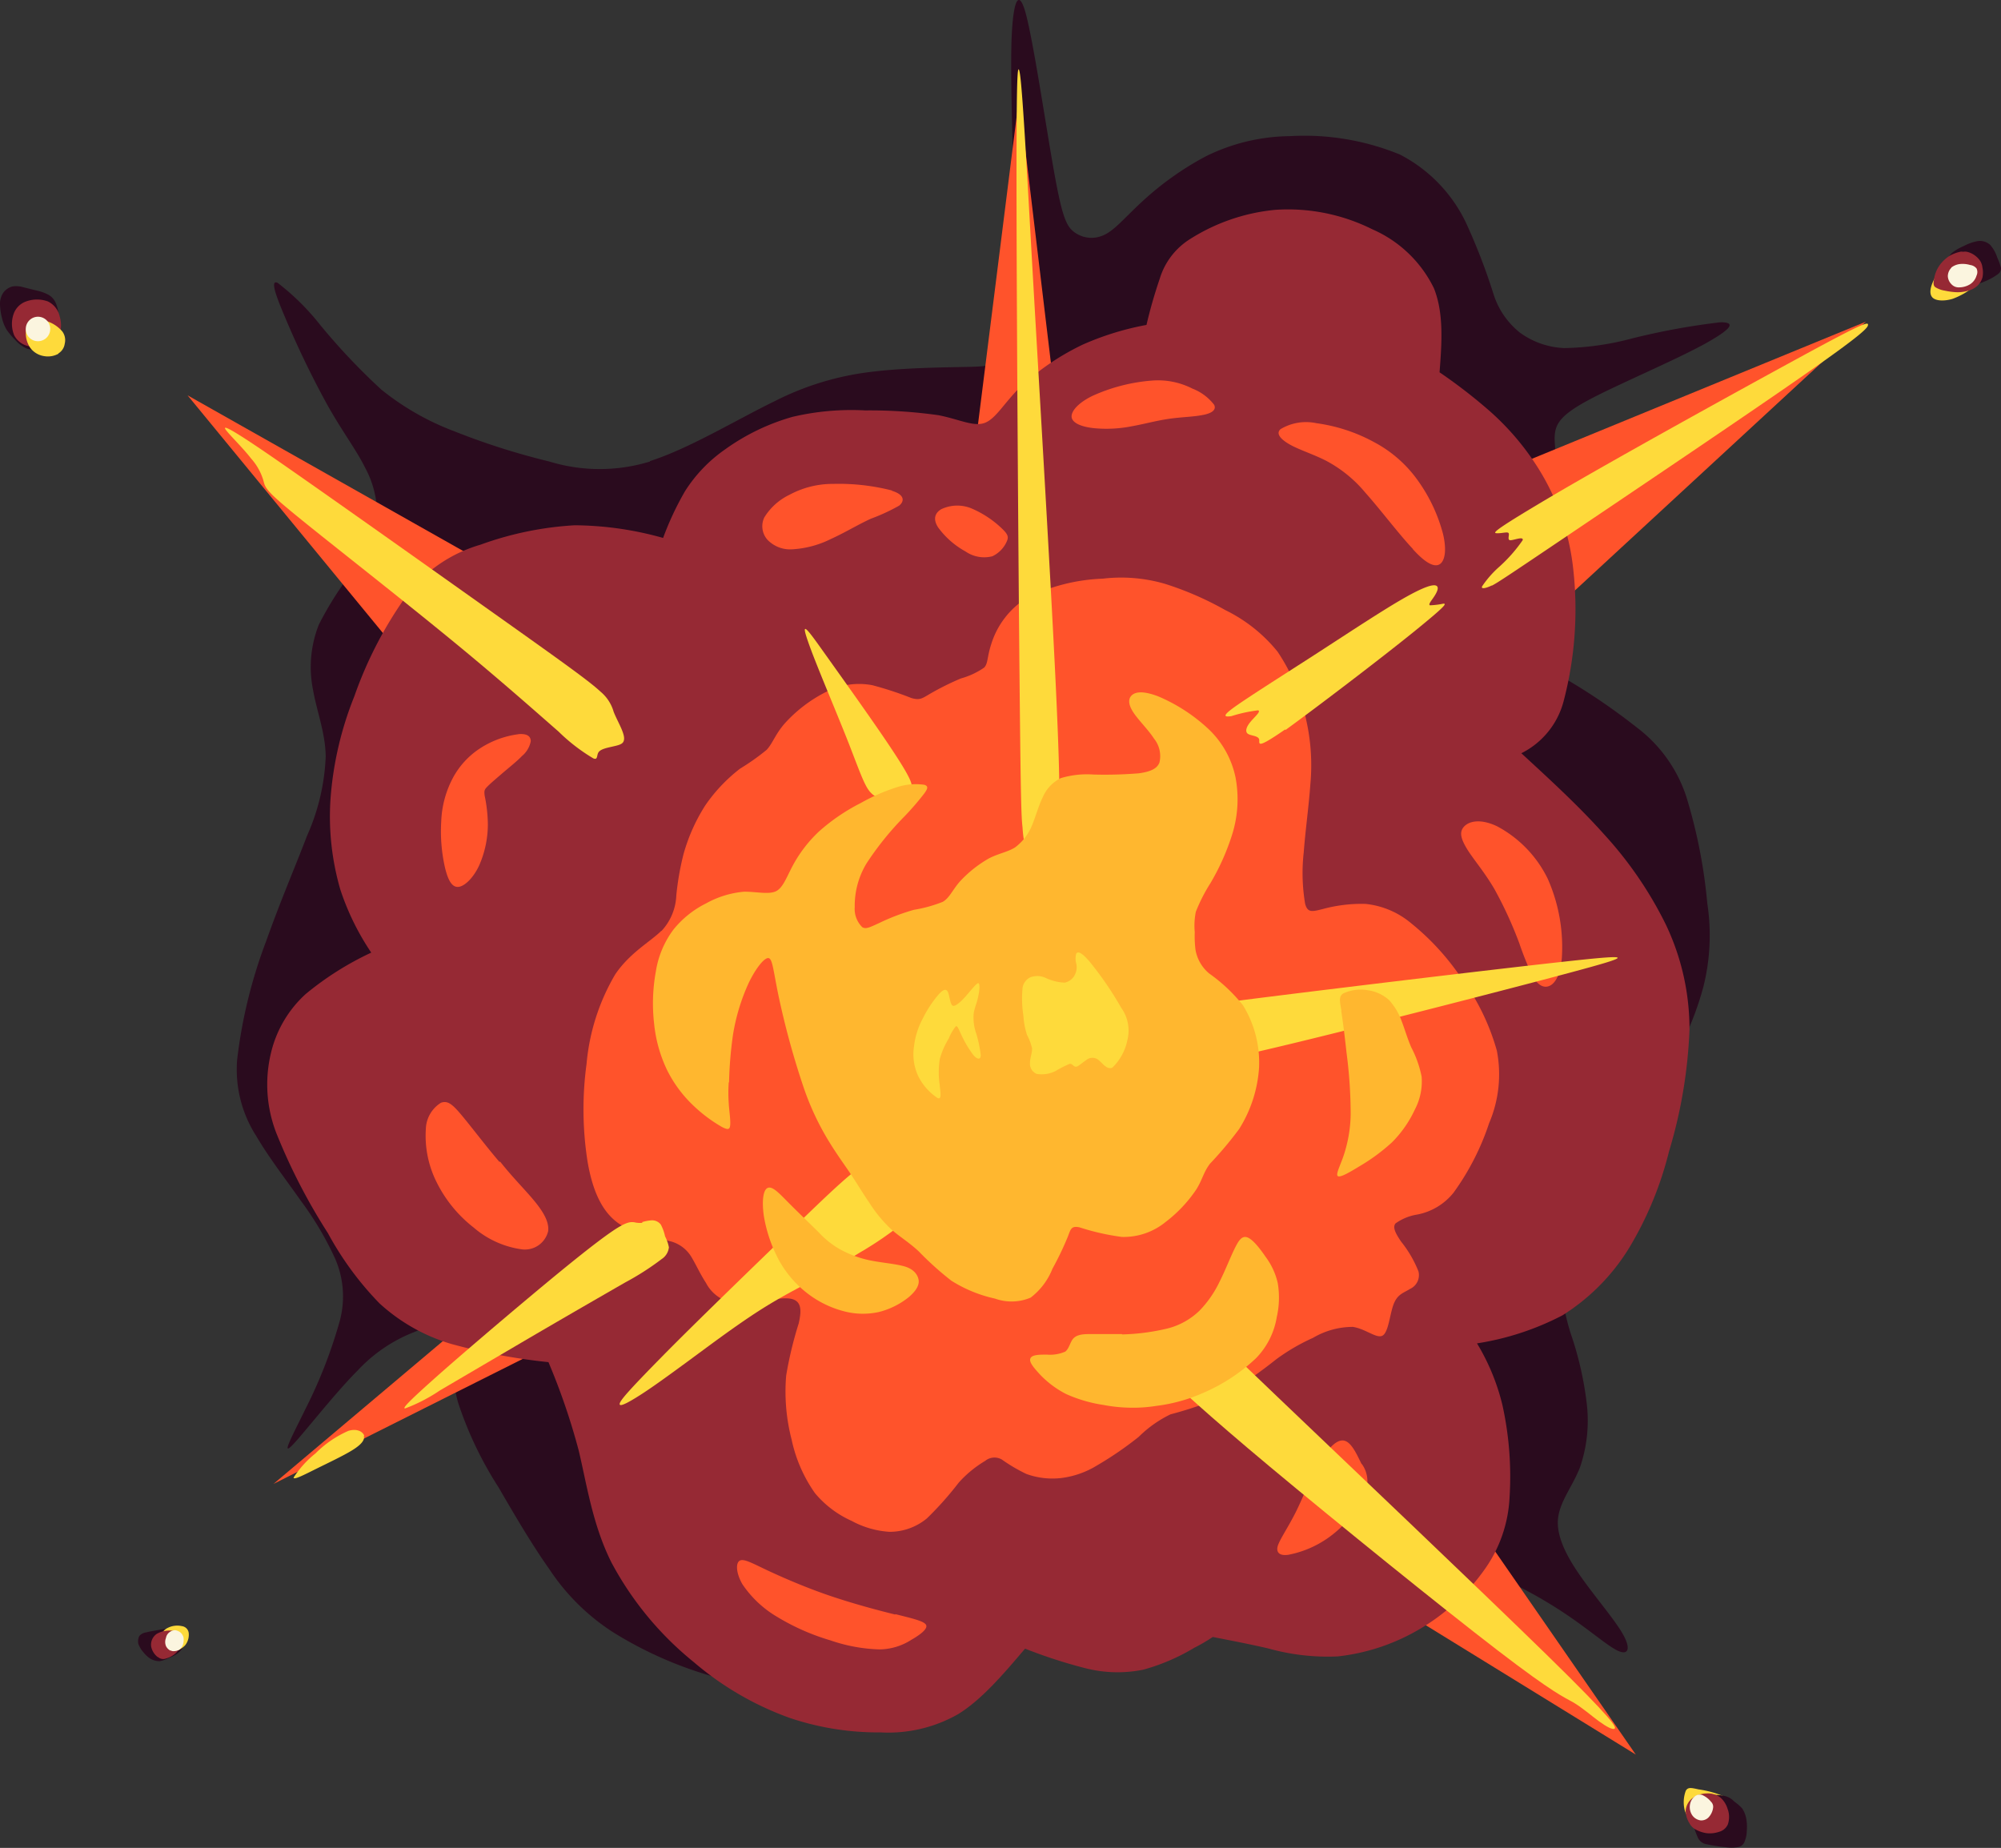 <svg xmlns="http://www.w3.org/2000/svg" viewBox="0 0 183.26 169.25"><rect x="0" y="0" width="183.26" height="169.25" fill="#333333" stroke="none"/><defs><style>.cls-1{fill:#2a0b1e;}.cls-1,.cls-2,.cls-3,.cls-4,.cls-5,.cls-6{fill-rule:evenodd;}.cls-2{fill:#ff532b;}.cls-3{fill:#962934;}.cls-4{fill:#feda3b;}.cls-5{fill:#ffb72f;}.cls-6{fill:#fbf5df;}</style></defs><g id="Capa_2" data-name="Capa 2"><g id="Layer_1" data-name="Layer 1"><path class="cls-1" d="M59.53,42.27a15.72,15.72,0,0,1-9.22,0,64.75,64.75,0,0,1-8.68-2.76,24.2,24.2,0,0,1-6.71-3.83,58.78,58.78,0,0,1-5.58-5.9,22.17,22.17,0,0,0-3.92-3.88c-.62-.26-.3.84.64,3.05a85.37,85.37,0,0,0,3.9,8.1c1.4,2.5,2.66,4.13,3.47,5.77a9.06,9.06,0,0,1,1.1,4.73,8.53,8.53,0,0,1-1.84,4.26,31.48,31.48,0,0,0-3.48,5.38,10.54,10.54,0,0,0-.54,6c.35,2,1.13,3.93,1.16,6.09a19.68,19.68,0,0,1-1.71,7.27c-1.05,2.76-2.45,6-3.74,9.64a45.39,45.39,0,0,0-2.66,10.86,11.28,11.28,0,0,0,1.75,7c1.17,2,2.73,4,4.06,5.9a29.19,29.19,0,0,1,3.14,5.28,8.64,8.64,0,0,1,.46,5.71A44.28,44.28,0,0,1,28,129c-1.22,2.49-2.23,4.35-1.29,3.43s3.83-4.69,6.06-6.92a14,14,0,0,1,5.1-3.48c1.33-.55,2.43-.94,2.94.16s.43,3.67,1.14,6.26a33.75,33.75,0,0,0,3.7,7.76c1.52,2.62,3.08,5.28,4.66,7.51a19.88,19.88,0,0,0,5.78,5.74,35.71,35.71,0,0,0,9.69,4.22c3.27.86,6.09.93,10.61-.08s10.79-3.13,16.49-4.92A150.08,150.08,0,0,1,109,144.3c5.31-1.05,10.77-1.68,14.65-2s6.13-.42,9.12.44a41.19,41.19,0,0,1,9.59,4.42c2.8,1.75,4.67,3.47,5.74,4s1.29-.19.49-1.56-2.56-3.4-3.89-5.31-2.2-3.72-2-5.28,1.33-2.89,2-4.61a13.19,13.19,0,0,0,.62-5.86,31,31,0,0,0-1.33-6,18.07,18.07,0,0,1-1-6.52,19,19,0,0,1,2.83-8.42c1.77-2.92,4.34-5.81,6.29-8.73A28.18,28.18,0,0,0,156,90.39a19.35,19.35,0,0,0,.36-7.66A47.81,47.81,0,0,0,154.45,73a13,13,0,0,0-4.53-6.36,57.06,57.06,0,0,0-7.69-5.12c-2.34-1.33-3.92-2-3.72-4.22s2.16-5.86,3.13-8.79a16,16,0,0,0,.85-6.68c-.1-1.57-.35-2.49.55-3.49s2.93-2,5.58-3.24,6-2.73,7.91-3.83,2.56-1.78,1-1.75A64.42,64.42,0,0,0,149.46,31a25.58,25.58,0,0,1-6.19.88,7.39,7.39,0,0,1-4.05-1.4,7.3,7.3,0,0,1-2.43-3.52,55.43,55.43,0,0,0-2.53-6.56,13.62,13.62,0,0,0-6.06-6.25,23.05,23.05,0,0,0-10.08-1.68,17.72,17.72,0,0,0-7.73,1.87,27.76,27.76,0,0,0-5.86,4.19c-1.53,1.41-2.47,2.58-3.44,3a2.64,2.64,0,0,1-2.69-.26c-.71-.52-1.1-1.3-1.84-5.41S94.73,4.34,94,1.45,92.69.19,92.62,4.53s.23,11.38.3,16.6-.07,8.68-.58,10.47-1.37,1.95-3.54,2-5.71.07-8.76.43a26.24,26.24,0,0,0-9.1,2.72c-3.48,1.69-7.85,4.35-11.41,5.48Z"/><path class="cls-2" d="M108.25,135.1l41.56,25.6q-13.08-18.88-26.13-37.8H110.13q-1,6.1-1.88,12.2ZM93.33,8.91l5.3,44.22-10.93.62Zm-68.28,127,45.46-22.8-7.65-9.08ZM46.72,72.16,17.18,36.21,59.3,60Zm58.71-15.82,65.46-26.88L117.78,78.52Z"/><path class="cls-3" d="M34,87.25a28,28,0,0,0-6,3.79,10.58,10.58,0,0,0-3.18,5.39,12.31,12.31,0,0,0,.48,7.33,54.33,54.33,0,0,0,4.73,9.18,29,29,0,0,0,4.72,6.43,16.79,16.79,0,0,0,6.57,3.72,55.09,55.09,0,0,0,8.91,1.67A60.59,60.59,0,0,1,53,132.85c.74,3.1,1.27,6.81,3,10.26a29.67,29.67,0,0,0,7.56,9.14,28,28,0,0,0,8.81,5.11,25.35,25.35,0,0,0,8.29,1.31A12.91,12.91,0,0,0,87.75,157c2.16-1.33,4.15-3.67,6.13-6a45.88,45.88,0,0,0,5.44,1.77,11.88,11.88,0,0,0,5.37.16,18.54,18.54,0,0,0,4.67-2,15.48,15.48,0,0,0,1.71-1c1.61.32,3.22.62,5.08,1.05a20.11,20.11,0,0,0,6.38.73,18.83,18.83,0,0,0,7.67-2.61A19.29,19.29,0,0,0,136,143.7a12.38,12.38,0,0,0,2.25-6.52,30.41,30.41,0,0,0-.64-8.44,19.89,19.89,0,0,0-2.34-5.7,25.29,25.29,0,0,0,7.83-2.57,19,19,0,0,0,6.15-6.25,32,32,0,0,0,3.6-8.74,44.42,44.42,0,0,0,1.88-11.16,22.21,22.21,0,0,0-2.18-9.67,35.27,35.27,0,0,0-5.62-8.21c-2.28-2.56-4.94-5-7.6-7.45a7.42,7.42,0,0,0,3.86-4.72,33.1,33.1,0,0,0,.91-12,21.77,21.77,0,0,0-3.23-9.4,24,24,0,0,0-4.69-5.44,48.25,48.25,0,0,0-4.34-3.33c.21-2.71.4-5.42-.52-7.71A11.29,11.29,0,0,0,125.68,21a17.26,17.26,0,0,0-8.89-1.78A17.67,17.67,0,0,0,109,21.89a6.51,6.51,0,0,0-2.79,3.65A43.69,43.69,0,0,0,105,29.76a26,26,0,0,0-5.81,1.79,22.82,22.82,0,0,0-5.78,3.93c-1.48,1.47-2.21,2.87-3.22,3.25s-2.32-.32-4.23-.7a44.86,44.86,0,0,0-6.72-.44,23.5,23.5,0,0,0-6.66.59,19.86,19.86,0,0,0-6.2,3A13.4,13.4,0,0,0,62.73,45a27.45,27.45,0,0,0-2,4.27,30.53,30.53,0,0,0-8.1-1.16A30.32,30.32,0,0,0,44,49.89a13.1,13.1,0,0,0-6.55,4.36,36.82,36.82,0,0,0-5,9.53,31.24,31.24,0,0,0-2.18,9.39,24,24,0,0,0,.9,8.31A23.43,23.43,0,0,0,34,87.25Z"/><path class="cls-2" d="M124.71,134.11c-.43-.85-.91-2-1.6-2.16s-1.52.74-2.32,2.09-1.47,3.19-2.16,4.54-1.31,2.25-1.56,2.88,0,1.08.94.94a9.43,9.43,0,0,0,4.22-2,9.79,9.79,0,0,0,2.87-3.88,2.72,2.72,0,0,0-.39-2.45Zm-43-89.18a19.66,19.66,0,0,0-5.41-.61,8.32,8.32,0,0,0-4,1,5.48,5.48,0,0,0-2.3,2.07,1.86,1.86,0,0,0,.3,2.06,2.88,2.88,0,0,0,2.29.86,9.12,9.12,0,0,0,3.52-.95c1.26-.57,2.54-1.35,3.67-1.86a17.2,17.2,0,0,0,2.57-1.19c.5-.41.51-1-.67-1.36Zm10,3.43a9.29,9.29,0,0,0-2.8-1.82,3.42,3.42,0,0,0-2.71.1c-.6.36-.76.93-.28,1.67a7.69,7.69,0,0,0,2.51,2.2,3,3,0,0,0,2.45.44,2.69,2.69,0,0,0,1.32-1.35c.2-.44.11-.67-.49-1.24ZM110.18,38c-.8.18-2,.19-3.19.37s-2.25.48-3.33.67a11.89,11.89,0,0,1-3.19.2c-1-.07-2-.32-2.27-.85s.39-1.42,1.85-2.13a16.17,16.17,0,0,1,5.42-1.4,6.93,6.93,0,0,1,3.73.73,4.61,4.61,0,0,1,2,1.49c.21.44-.18.76-1,.92ZM129.4,50.28c-1.26-1.33-3-3.64-4.36-5.16a11.9,11.9,0,0,0-3.59-2.92c-1.17-.6-2.47-1-3.33-1.49s-1.28-1-.85-1.4a4.54,4.54,0,0,1,3.29-.55,15.38,15.38,0,0,1,5.35,1.77,11.52,11.52,0,0,1,4,3.56,14.87,14.87,0,0,1,2.25,4.82c.34,1.44.18,2.43-.28,2.75s-1.26,0-2.5-1.38Zm9.78,36.21a36.49,36.49,0,0,0-2.32-5.07c-.94-1.61-2-2.81-2.55-3.74s-.67-1.52-.2-2,1.51-.71,3,0a10.8,10.8,0,0,1,4.64,4.81,15.47,15.47,0,0,1,1.29,7.25c-.16,1.84-.78,2.52-1.33,2.62s-1-.35-1.38-1a30.45,30.45,0,0,1-1.17-2.92ZM60.57,85.25c-1,1-2.88,2-4.23,4a19.54,19.54,0,0,0-2.62,8.19,30.88,30.88,0,0,0,.09,8.94c.44,2.59,1.27,4.5,2.72,5.58s3.49,1.33,4.75,1.7a3.17,3.17,0,0,1,2.09,1.55c.39.65.73,1.43,1.28,2.28a3.5,3.5,0,0,0,2.78,1.88c1.49.11,3.7-.57,4.84-.44s1.17,1,.88,2.28A34.72,34.72,0,0,0,72,126a17.51,17.51,0,0,0,.5,5.85,13.25,13.25,0,0,0,2.14,4.91A9.36,9.36,0,0,0,78,139.3a8.36,8.36,0,0,0,3.46,1,5.36,5.36,0,0,0,3.43-1.23,30,30,0,0,0,2.91-3.27,10.35,10.35,0,0,1,2.43-2,1.34,1.34,0,0,1,1.54-.11A14.83,14.83,0,0,0,94,135a7,7,0,0,0,3.22.37,8.18,8.18,0,0,0,3.25-1.15,31.89,31.89,0,0,0,3.82-2.62,10.81,10.81,0,0,1,2.91-2.06,35.74,35.74,0,0,0,4.53-1.52,40.75,40.75,0,0,0,5.11-3.49,18.23,18.23,0,0,1,3.42-2,7.17,7.17,0,0,1,3.64-1c1.19.18,2.22,1.14,2.75.78s.64-2,1-2.9.93-1,1.47-1.35a1.39,1.39,0,0,0,.79-1.61,10.57,10.57,0,0,0-1.59-2.73c-.55-.81-.78-1.31-.52-1.66a4.66,4.66,0,0,1,2-.82,5.6,5.6,0,0,0,3.32-2,23.28,23.28,0,0,0,3.26-6.37,11.4,11.4,0,0,0,.71-6.63,20.73,20.73,0,0,0-3.41-6.89,22.83,22.83,0,0,0-4.48-4.82,7.69,7.69,0,0,0-4.13-1.74,13.47,13.47,0,0,0-3.89.46c-1,.25-1.42.38-1.65-.47a16.94,16.94,0,0,1-.13-4.7c.15-2,.47-4.27.61-6.27a18.82,18.82,0,0,0-.37-5.81A17.58,17.58,0,0,0,117,59.68a14.13,14.13,0,0,0-4.78-3.8,28.82,28.82,0,0,0-5.54-2.41A14.32,14.32,0,0,0,101,53a17,17,0,0,0-7,1.79A7.68,7.68,0,0,0,90.78,59c-.39,1.2-.28,1.75-.64,2.14a7,7,0,0,1-2.14,1,25.19,25.19,0,0,0-2.85,1.42c-.7.41-.91.6-1.69.37a31.62,31.62,0,0,0-3.56-1.17,6.6,6.6,0,0,0-4.2.59,13,13,0,0,0-3.84,2.92c-.87,1-1.1,1.83-1.65,2.41a21,21,0,0,1-2.43,1.72,14.87,14.87,0,0,0-3.19,3.37,16.44,16.44,0,0,0-2,4.5A25.45,25.45,0,0,0,61.94,82a5.07,5.07,0,0,1-1.37,3.28Zm-13.11-18A8.41,8.41,0,0,0,44,68.52a7.39,7.39,0,0,0-2.59,2.86,9.2,9.2,0,0,0-1,3.86,15,15,0,0,0,.35,4.25c.28,1.15.64,1.79,1.22,1.74s1.4-.85,1.92-2a9.4,9.4,0,0,0,.78-3.72,13.42,13.42,0,0,0-.29-2.62c-.07-.52,0-.59.25-.85s.78-.71,1.36-1.21,1.32-1.08,1.81-1.59a2.34,2.34,0,0,0,.8-1.35c0-.39-.25-.72-1.12-.65Zm-1.72,39.17c-1.18-1.38-2.53-3.16-3.43-4.24S41,100.79,40.39,101A2.93,2.93,0,0,0,39,103.43a9.47,9.47,0,0,0,1,4.87,12,12,0,0,0,3.38,4.13,8.53,8.53,0,0,0,4.43,2,2.19,2.19,0,0,0,2.39-1.66c.12-.93-.55-1.93-1.4-2.94s-1.86-2-3-3.44ZM82,147.88c-1.58-.39-3.65-.94-5.78-1.65s-4.23-1.61-5.72-2.3-2.32-1.19-2.73-1-.37,1.15.23,2.18a9.86,9.86,0,0,0,3.21,3,20.58,20.58,0,0,0,4.84,2.13,15.06,15.06,0,0,0,4.51.83,5.52,5.52,0,0,0,2.89-.87c.8-.46,1.53-1,1.37-1.36s-1.24-.6-2.82-1Z"/><path class="cls-4" d="M55,63.35c-.94-.87-2.73-2.18-8.49-6.27S31.09,46.13,26,42.59s-5.67-3.7-5.31-3.21S22.27,41.05,23,42a5.26,5.26,0,0,1,1.12,2c.12.46.14.74,1.33,1.8s3.47,2.87,6.87,5.57,7.89,6.27,11.31,9.14S49.43,65.5,51.15,67a16.63,16.63,0,0,0,3.19,2.46c.44.18.28-.3.49-.58s.78-.39,1.26-.5.87-.19,1-.44.07-.58-.13-1.08-.55-1.13-.76-1.67A3.74,3.74,0,0,0,55,63.35Z"/><path class="cls-4" d="M58.82,112a2.19,2.19,0,0,1-.76-.06c-.29,0-.59-.12-2,.84s-3.86,2.92-7.08,5.61-7.23,6.11-9.45,8.1S36.85,129,37.1,129a15.17,15.17,0,0,0,3.19-1.65l8.18-4.8c3.21-1.88,6.65-3.86,8.77-5.08a25,25,0,0,0,3.37-2.16,1.46,1.46,0,0,0,.65-1.07,3.69,3.69,0,0,0-.35-1,4.13,4.13,0,0,0-.39-1.08,1,1,0,0,0-.83-.39,3.74,3.74,0,0,0-.87.16Z"/><path class="cls-4" d="M33.36,131.51c-.11-.37-.66-.71-1.47-.45a9.78,9.78,0,0,0-3,2.06,9.29,9.29,0,0,0-2,2.21c0,.25.92-.23,2.05-.79s2.47-1.19,3.3-1.7,1.19-.94,1.08-1.33Z"/><path class="cls-4" d="M82.72,108.44c-.36-.43-.73-.76-1.12-1.31s-.79-1.29-2-.73-3.21,2.45-6.87,6-9,8.7-12.05,11.8-3.9,4.07-3.93,4.38.7-.06,1.82-.77,2.61-1.79,4.61-3.26,4.48-3.34,6.75-4.76,4.3-2.38,5.67-3.14,2.07-1.29,3.27-2A31.74,31.74,0,0,0,82.72,112a2.06,2.06,0,0,0,.87-2.11,3.38,3.38,0,0,0-.87-1.49Z"/><path class="cls-4" d="M108,122.4c-.82.18-1.72.14-2.41.23s-1.19.34-1.19.71.5.9,2,2.3,3.93,3.71,9.93,8.72,15.61,12.79,20.82,16.79,6.1,4.29,6.93,4.77,1.68,1.24,2.37,1.74,1.24.79,1.42.67,0-.69-6.2-6.75-18.41-17.66-24.63-23.6-6.46-6.27-7-6.22-1.24.46-2,.64Z"/><path class="cls-4" d="M111.51,97c.55,0,1.36-.09,7.81-1.66s18.53-4.66,24.49-6.26,5.81-1.7-.59-1-19,2.22-25.83,3.07-7.8,1-8.19,1.24-.14.49.25.74a11.68,11.68,0,0,0,1.26.73c.37.19.57.32.25.49a9,9,0,0,0-1.37.57c-.17.2.31.37.55.66s.2.69.36,1,.44.43,1,.46Z"/><path class="cls-4" d="M117.73,66.86c2.76-2,8.75-6.56,11.76-9s3-2.58,2.69-2.57a7,7,0,0,1-1.22.15c-.18-.08.16-.45.41-.84s.44-.81.18-.95-1,0-3.12,1.22-5.6,3.54-8.6,5.47-5.49,3.51-6.69,4.36-1.08,1-.36.89a13.24,13.24,0,0,1,2.43-.53c.34.07-.35.63-.73,1.11s-.46.89-.16,1.06.93.16,1,.5-.39,1,2.38-.92Z"/><path class="cls-4" d="M136.61,53.63c-.58.28-1,.33-.87.07a9.27,9.27,0,0,1,1.56-1.78,13.79,13.79,0,0,0,2.15-2.44c.12-.39-.8,0-1.12,0s-.07-.48-.16-.64-.53,0-1,0-.79,0,4.73-3.27,17-9.61,22.91-12.83,6.27-3.26,6.27-3-.35.76-5.81,4.57S149.3,45.19,143.65,49s-6.45,4.34-7,4.63Z"/><path class="cls-4" d="M93.65,75.81c-.11-1-.16-2-.27-13.1s-.26-32.42-.28-43.83S93.17,6,93.33,6.41s.37,2.84,1,14.19S96.2,52.26,96.7,62.94s.33,11.71,0,12.48-.87,1.22-1.15,1.79-.34,1.25-.55,1.59-.57.34-.84-.23a11.17,11.17,0,0,1-.51-2.76Z"/><path class="cls-4" d="M79.9,72.74c-.6-.49-.94-1.47-2-4.22s-3-7.26-3.77-9.4-.51-1.95,1,.17,4.41,6.17,6.07,8.63,2.16,3.4,2.27,3.86-.14.5-.41.48-.56-.05-.72.09-.18.53-.61.71a1.91,1.91,0,0,1-1.84-.32Z"/><path class="cls-5" d="M66.77,99.12a36.21,36.21,0,0,1,.36-4.34,18.28,18.28,0,0,1,1.42-4.71c.63-1.33,1.41-2.32,1.8-2.32s.45,1,.91,3.26a74.61,74.61,0,0,0,2.28,8.41A24.77,24.77,0,0,0,76,104.68c.71,1.14,1.22,1.83,1.81,2.7s1.19,1.88,1.82,2.8a12.66,12.66,0,0,0,2,2.42c.74.66,1.59,1.16,2.5,2a28.45,28.45,0,0,0,3,2.7,12.51,12.51,0,0,0,4,1.64,4.48,4.48,0,0,0,3.26-.09,6.2,6.2,0,0,0,2-2.65,28.07,28.07,0,0,0,1.38-2.87c.29-.71.29-1.08,1.09-.92a21.62,21.62,0,0,0,3.88.88,6.06,6.06,0,0,0,4-1.36,12.51,12.51,0,0,0,2.83-3c.57-.92.64-1.54,1.24-2.34a33.79,33.79,0,0,0,2.68-3.19,12,12,0,0,0,1.82-5.62,10,10,0,0,0-1.47-5.7,15,15,0,0,0-3.1-2.92A3.64,3.64,0,0,1,109.49,87a10.12,10.12,0,0,1-.07-1.63,6.39,6.39,0,0,1,.1-1.86,15.26,15.26,0,0,1,1.33-2.61,21.32,21.32,0,0,0,2-4.48,10.77,10.77,0,0,0,.3-5.24,8.46,8.46,0,0,0-2.57-4.5,15.67,15.67,0,0,0-4.53-2.91c-1.3-.49-2-.42-2.36-.12s-.39.81.07,1.54,1.38,1.61,1.93,2.46a2.55,2.55,0,0,1,.5,2.18c-.2.55-.78.85-1.91,1a39.37,39.37,0,0,1-4.13.11,8.34,8.34,0,0,0-3,.33A3.45,3.45,0,0,0,95.51,73c-.39.78-.64,1.74-1,2.61a4.72,4.72,0,0,1-1.54,2c-.66.42-1.44.53-2.38,1a11,11,0,0,0-2.71,2.16c-.67.78-.93,1.48-1.54,1.83a12.55,12.55,0,0,1-2.64.73,19.64,19.64,0,0,0-3.2,1.22c-.82.37-1.19.58-1.53.37a2.34,2.34,0,0,1-.69-1.84,7.49,7.49,0,0,1,1.08-4,27.68,27.68,0,0,1,3.46-4.29,25.53,25.53,0,0,0,1.84-2.13c.3-.42.39-.65,0-.78a5.52,5.52,0,0,0-2.32.16,17.62,17.62,0,0,0-3.51,1.51A17.93,17.93,0,0,0,75,76.16a12.26,12.26,0,0,0-2.47,3.26c-.55,1.06-.88,2-1.56,2.25s-1.7,0-2.81,0a8.67,8.67,0,0,0-3.49,1.07,8.94,8.94,0,0,0-3,2.41,8.62,8.62,0,0,0-1.6,3.8,16.33,16.33,0,0,0-.16,4.84A12.75,12.75,0,0,0,61.09,98a11.58,11.58,0,0,0,2.37,3.22,13.47,13.47,0,0,0,2.66,2c.6.31.74.23.76-.27s-.11-1.33-.14-1.91a14,14,0,0,1,0-1.9Z"/><path class="cls-5" d="M75,112.89c-.71-.71-1.77-1.72-2.66-2.61s-1.54-1.64-2-1.49-.57,1.23-.39,2.54a13,13,0,0,0,1.4,4.11A9.76,9.76,0,0,0,74,118.5a9.29,9.29,0,0,0,3.22,1.58,6.8,6.8,0,0,0,3.26.09,7.13,7.13,0,0,0,2.73-1.35c.66-.55,1-1.1.92-1.59s-.46-1-1.29-1.24-2-.32-3.15-.55a9.88,9.88,0,0,1-2.84-1.06A8.14,8.14,0,0,1,75,112.89Z"/><path class="cls-5" d="M102.76,122.19c-1.32,0-2.34,0-3.07,0s-1.17.13-1.43.45-.34.86-.69,1.15a3.48,3.48,0,0,1-1.69.28c-.65,0-1.34,0-1.5.32s.21.78.79,1.42a8.86,8.86,0,0,0,2.47,1.87,13,13,0,0,0,3.42,1,14.05,14.05,0,0,0,2.4.25,13.09,13.09,0,0,0,2.41-.16,15.07,15.07,0,0,0,4.22-1.15,16.48,16.48,0,0,0,4.94-3.22,7,7,0,0,0,1.9-3.76,8,8,0,0,0,.09-3.13,6.39,6.39,0,0,0-1.12-2.41c-.53-.78-1.2-1.63-1.7-1.78s-.8.36-1.19,1.17-.81,1.9-1.32,2.91a10,10,0,0,1-1.83,2.64,6.51,6.51,0,0,1-2.91,1.63,19.73,19.73,0,0,1-4.19.55Z"/><path class="cls-5" d="M122.83,92.57c.14.86.3,2.1.49,3.84a43.43,43.43,0,0,1,.38,5.67A12.51,12.51,0,0,1,123,106c-.34.94-.69,1.61-.46,1.73s1-.32,1.95-.9a17.42,17.42,0,0,0,3-2.21,10.45,10.45,0,0,0,2.09-3,5.54,5.54,0,0,0,.62-3,9.89,9.89,0,0,0-.95-2.69c-.36-.83-.57-1.59-.85-2.32a5.86,5.86,0,0,0-1.17-2,3.64,3.64,0,0,0-2-.92A3.77,3.77,0,0,0,123,91c-.42.29-.28.77-.14,1.62Z"/><path class="cls-4" d="M97.51,90a1.35,1.35,0,0,0,1-.88,1.45,1.45,0,0,0,.05-.89,1.79,1.79,0,0,1,0-.87c.13-.21.39-.25,1.21.69a31,31,0,0,1,2.92,4.26,3.57,3.57,0,0,1,.55,3,4.82,4.82,0,0,1-1.36,2.47c-.52.24-.93-.45-1.32-.73a.88.88,0,0,0-1.11.07c-.36.23-.69.57-.91.58s-.33-.3-.58-.26a9.26,9.26,0,0,0-1.26.64,2.82,2.82,0,0,1-1.75.28,1,1,0,0,1-.62-1c0-.47.21-.93.19-1.35a5.11,5.11,0,0,0-.46-1.22,6.88,6.88,0,0,1-.33-1.74,10.14,10.14,0,0,1-.09-2.44,1.26,1.26,0,0,1,.78-1.12,1.83,1.83,0,0,1,1.33.07,4.56,4.56,0,0,0,1.73.44Z"/><path class="cls-4" d="M89.59,91.24c.14-.57.16-1.19,0-1.19s-.64.62-1.12,1.17-1,1-1.22.89-.28-.85-.42-1.21-.41-.32-.85.16a10.75,10.75,0,0,0-1.49,2.27,7,7,0,0,0-.78,2.5,4.71,4.71,0,0,0,.39,2.74,5.15,5.15,0,0,0,1.77,2c.39.16.26-.46.19-1.22A7.85,7.85,0,0,1,86.07,97a7.22,7.22,0,0,1,.83-1.9A4.18,4.18,0,0,1,87.54,94c.16-.07.26.27.53.84a10.33,10.33,0,0,0,1.08,1.8c.37.41.66.45.67,0a11,11,0,0,0-.42-2,4.48,4.48,0,0,1-.23-1.79c.07-.51.3-1,.42-1.57Z"/><path class="cls-1" d="M178.14,24.13a3.31,3.31,0,0,1,.58-.92,4.12,4.12,0,0,1,1.1-.66,4.47,4.47,0,0,1,1.26-.46,1.4,1.4,0,0,1,1.19.34,3.25,3.25,0,0,1,.65,1.17,5.55,5.55,0,0,1,.34.93.66.66,0,0,1-.3.59,5.17,5.17,0,0,1-1.06.6,6.86,6.86,0,0,1-1.39.46,1.89,1.89,0,0,1-1.2,0,3.06,3.06,0,0,1-1.08-.74.91.91,0,0,1-.34-.71c0-.19.11-.32.25-.58Z"/><path class="cls-4" d="M180.76,26.27a6.75,6.75,0,0,1-1.93,1.1c-.76.23-1.58.21-1.88-.16s-.14-1.06.29-1.82A4.26,4.26,0,0,1,179,23.51a1.85,1.85,0,0,1,1.93.3,1.91,1.91,0,0,1,.55,1.47c0,.42-.25.64-.73,1Z"/><path class="cls-3" d="M179.54,23.06a3.21,3.21,0,0,0-1,.38,3.27,3.27,0,0,0-1,1,3,3,0,0,0-.42,1.17c-.06.34-.06.55.12.69a2.29,2.29,0,0,0,.87.32,6.56,6.56,0,0,0,1,.14,3.41,3.41,0,0,0,1.1-.12,2,2,0,0,0,.87-.45,1.68,1.68,0,0,0,.48-.77,2.17,2.17,0,0,0,0-.91,1.4,1.4,0,0,0-.26-.69,2.14,2.14,0,0,0-.59-.53,2,2,0,0,0-.58-.23,1,1,0,0,0-.32,0,1.12,1.12,0,0,0-.32,0Z"/><path class="cls-6" d="M178.72,24.52a1.11,1.11,0,0,0-.33.78,1.12,1.12,0,0,0,.32.72.89.89,0,0,0,.71.3,1.92,1.92,0,0,0,1-.28,1.41,1.41,0,0,0,.6-.8.76.76,0,0,0,0-.65.89.89,0,0,0-.59-.32,2.4,2.4,0,0,0-.9-.09,1.57,1.57,0,0,0-.84.34Z"/><path class="cls-1" d="M3.74,31.92a1.94,1.94,0,0,1-1.3,0,3.16,3.16,0,0,1-1.06-.8,6.5,6.5,0,0,1-.76-.9,3.72,3.72,0,0,1-.43-1.05A5.92,5.92,0,0,1,0,27.9a1.86,1.86,0,0,1,.28-1.06,1.51,1.51,0,0,1,.85-.6,2.26,2.26,0,0,1,1.05.08l1.26.31a4,4,0,0,1,1,.37,1.58,1.58,0,0,1,.64.69,3.15,3.15,0,0,1,.27,1,5.54,5.54,0,0,1,0,1.28,2.62,2.62,0,0,1-.51,1.24,2.28,2.28,0,0,1-1.1.72Z"/><path class="cls-3" d="M4.48,31.53a3.3,3.3,0,0,1-1.73.2,1.94,1.94,0,0,1-1.44-1,2.73,2.73,0,0,1-.09-1.89,1.87,1.87,0,0,1,1.17-1.23,2.92,2.92,0,0,1,2,0A2,2,0,0,1,5.47,29a2.72,2.72,0,0,1,0,1.58,1.59,1.59,0,0,1-1,.92Z"/><path class="cls-4" d="M5.35,32.4A2,2,0,0,1,4,32.61a1.94,1.94,0,0,1-1.22-.74,2.33,2.33,0,0,1-.41-1.49,1.12,1.12,0,0,1,.66-1,1.94,1.94,0,0,1,1.35.07,3.1,3.1,0,0,1,1.32.9,1.33,1.33,0,0,1,.23,1.12,1.24,1.24,0,0,1-.58.9Z"/><path class="cls-6" d="M3.45,31.25a1.12,1.12,0,1,0-1.09-1.12,1.11,1.11,0,0,0,1.09,1.12Z"/><path class="cls-1" d="M15.4,149.17a9.93,9.93,0,0,0-1,.14c-.37.07-.76.13-1,.2a1,1,0,0,0-.64.33,1.08,1.08,0,0,0-.08.75,2.45,2.45,0,0,0,.47.76,2.77,2.77,0,0,0,.62.57,1.73,1.73,0,0,0,.86.23,2.93,2.93,0,0,0,.81-.29,3.52,3.52,0,0,0,.82-.42,1.57,1.57,0,0,0,.47-.55,1,1,0,0,0,.11-.53,1.24,1.24,0,0,0-.23-.46,2.59,2.59,0,0,0-.46-.48,1.18,1.18,0,0,0-.67-.25Z"/><path class="cls-4" d="M15.29,151.15a1.41,1.41,0,0,1-.55-.86,1.09,1.09,0,0,1,.46-1.1,1.94,1.94,0,0,1,1.47-.25.72.72,0,0,1,.62.71,1.54,1.54,0,0,1-.35,1.06,1.94,1.94,0,0,1-1,.55.68.68,0,0,1-.69-.11Z"/><path class="cls-3" d="M14.44,151.77a1.62,1.62,0,0,1-.59-.93,1.2,1.2,0,0,1,.5-1.19,2.35,2.35,0,0,1,1.59-.27.79.79,0,0,1,.66.76,1.7,1.7,0,0,1-.39,1.16,2.15,2.15,0,0,1-1,.6.72.72,0,0,1-.74-.13Z"/><path class="cls-6" d="M15.59,151.17a.91.91,0,0,1-.39-.41,1,1,0,0,1,0-.74.8.8,0,0,1,.33-.53.86.86,0,0,1,.52-.18,1.09,1.09,0,0,1,.48.21.92.92,0,0,1,.28.47,1.49,1.49,0,0,1-.05.62,1,1,0,0,1-.34.49,1.13,1.13,0,0,1-.5.13.48.48,0,0,1-.28-.06Z"/><path class="cls-4" d="M155.3,167.15a2.5,2.5,0,0,1-1-1.33,3,3,0,0,1,.09-1.8c.2-.36.52-.27,1.17-.13a9.38,9.38,0,0,1,2.25.61,1.31,1.31,0,0,1,.83,1.27,1.83,1.83,0,0,1-.63,1.33,2.43,2.43,0,0,1-1.42.5,2.12,2.12,0,0,1-1.28-.45Z"/><path class="cls-1" d="M155,166.76a7.06,7.06,0,0,0,.49,1.53,1.06,1.06,0,0,0,.84.63,16.37,16.37,0,0,0,1.75.27,3.82,3.82,0,0,0,1,0,.8.8,0,0,0,.65-.41,2.72,2.72,0,0,0,.25-1.12,4.19,4.19,0,0,0-.05-1.08,2.5,2.5,0,0,0-.37-.94,4.1,4.1,0,0,0-.71-.62,1.82,1.82,0,0,0-.76-.49,3.89,3.89,0,0,0-1.46-.11,3.62,3.62,0,0,0-1.41.32.72.72,0,0,0-.34.73,5.42,5.42,0,0,0,.09,1.25Z"/><path class="cls-3" d="M158.24,165.75a2.21,2.21,0,0,0-.7-1.13,1.88,1.88,0,0,0-1.24-.36,2.28,2.28,0,0,0-1.32.45,1.59,1.59,0,0,0-.6,1.13,2.18,2.18,0,0,0,.34,1.14,1.39,1.39,0,0,0,.57.58,2.94,2.94,0,0,0,1,.34,2.63,2.63,0,0,0,1.17-.13,1.21,1.21,0,0,0,.79-.69,2.15,2.15,0,0,0,0-1.33Z"/><path class="cls-6" d="M156.88,165.66a1.6,1.6,0,0,1-.39.78.92.92,0,0,1-.74.29,1.12,1.12,0,0,1-.8-.52,1.35,1.35,0,0,1-.16-1,1.16,1.16,0,0,1,.53-.75.69.69,0,0,1,.69,0,2.1,2.1,0,0,1,.69.56.64.64,0,0,1,.18.62Z"/></g></g></svg>